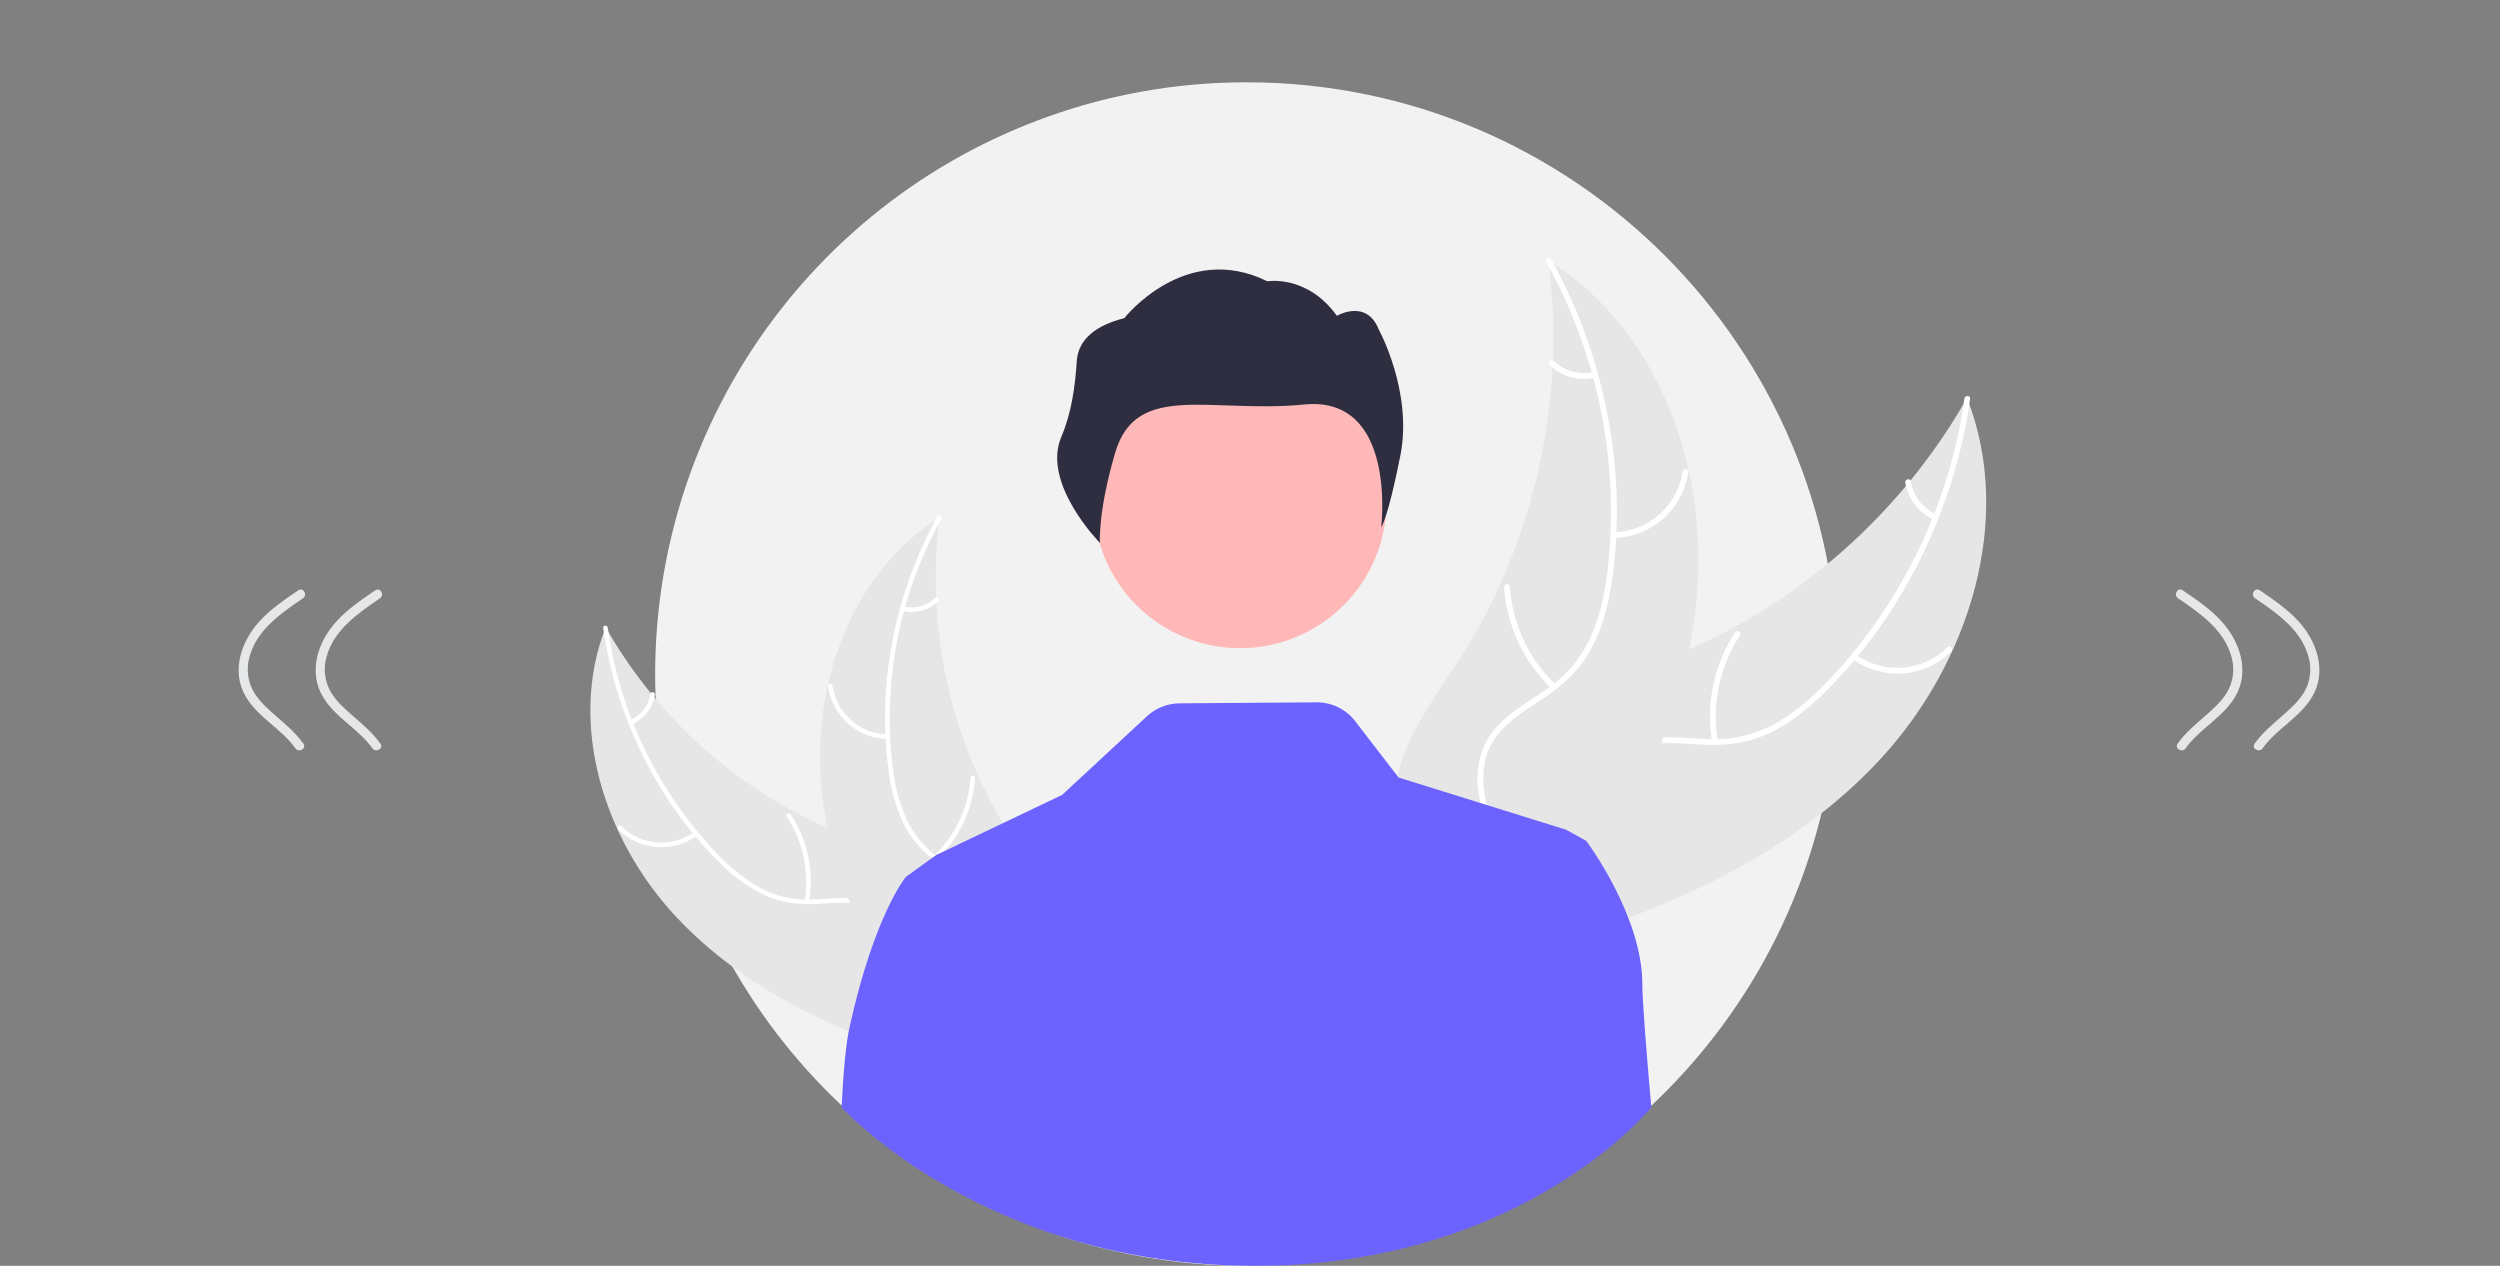 <svg width="316" height="160" viewBox="0 0 316 160" fill="none" xmlns="http://www.w3.org/2000/svg">
<rect x="0" y="0" width="316" height="160" fill="#808080" stroke="none"/>
<g clip-path="url(#clip0_4629_50)">
<path d="M232.338 85.202C232.333 99.084 228.471 112.69 221.183 124.502C213.894 136.314 203.468 145.866 191.066 152.092C190.432 152.411 189.791 152.722 189.143 153.023C172.404 160.795 153.391 162.125 135.734 156.759C134.001 156.229 132.295 155.64 130.617 154.99C115.27 149.051 102.309 138.212 93.743 124.155C85.177 110.098 81.485 93.606 83.238 77.236C84.992 60.867 92.093 45.532 103.442 33.61C114.79 21.688 129.753 13.844 146.01 11.293C149.836 10.7 153.703 10.403 157.575 10.404C198.866 10.404 232.338 43.892 232.338 85.202Z" fill="#F2F2F2"/>
<path d="M237.761 95.862C248.907 83.756 254.641 65.63 248.632 50.309C239.779 65.862 225.711 77.781 208.919 83.957C202.435 86.315 194.977 88.262 191.455 94.198C189.263 97.891 189.107 102.514 190.101 106.693C191.094 110.871 193.135 114.714 195.155 118.504L195.167 119.576C210.951 114.935 226.616 107.969 237.761 95.862Z" fill="#E6E6E6"/>
<path d="M248.297 50.39C246.405 63.882 240.312 76.434 230.884 86.263C228.851 88.357 226.607 90.304 224.013 91.67C221.474 92.982 218.63 93.59 215.777 93.431C213.114 93.336 210.401 92.93 207.761 93.484C204.978 94.069 202.776 95.866 201.348 98.291C199.6 101.258 199.022 104.676 198.573 108.038C198.075 111.771 197.616 115.657 195.485 118.87C195.227 119.259 195.846 119.637 196.104 119.248C199.811 113.658 198.562 106.52 201.061 100.493C202.227 97.681 204.247 95.203 207.271 94.351C209.914 93.606 212.712 94.022 215.408 94.142C218.239 94.267 220.933 93.919 223.525 92.72C226.176 91.493 228.501 89.63 230.578 87.598C235.255 82.954 239.172 77.603 242.187 71.742C245.665 65.072 247.976 57.855 249.022 50.405C249.087 49.944 248.361 49.932 248.297 50.39Z" fill="white"/>
<path d="M234.106 83.277C235.969 84.636 238.254 85.288 240.554 85.116C242.853 84.945 245.016 83.961 246.658 82.341C246.989 82.013 246.493 81.483 246.162 81.812C244.636 83.323 242.621 84.239 240.479 84.394C238.338 84.55 236.212 83.934 234.484 82.658C234.108 82.382 233.732 83.002 234.106 83.277V83.277Z" fill="white"/>
<path d="M217.121 93.656C216.349 89.005 217.358 84.233 219.947 80.293C220.204 79.902 219.585 79.524 219.329 79.914C216.642 84.019 215.602 88.987 216.416 93.826C216.494 94.287 217.199 94.115 217.121 93.656Z" fill="white"/>
<path d="M244.705 65.003C243.875 64.627 243.151 64.052 242.598 63.327C242.045 62.602 241.68 61.752 241.537 60.851C241.465 60.389 240.761 60.562 240.832 61.021C240.995 62.015 241.399 62.954 242.008 63.756C242.617 64.558 243.413 65.198 244.327 65.622C244.41 65.669 244.507 65.683 244.6 65.66C244.692 65.638 244.773 65.581 244.825 65.502C244.875 65.419 244.89 65.321 244.868 65.228C244.845 65.134 244.787 65.053 244.705 65.003Z" fill="white"/>
<path d="M195.707 32.934C195.744 33.223 195.781 33.513 195.813 33.807C196.287 37.704 196.444 41.634 196.282 45.557C196.274 45.861 196.262 46.168 196.245 46.471C195.754 55.918 193.514 65.191 189.639 73.82C188.094 77.253 186.29 80.562 184.243 83.721C181.416 88.082 178.004 92.587 176.817 97.484C176.687 97.993 176.589 98.51 176.523 99.032L193.859 119.508C193.922 119.535 193.98 119.566 194.043 119.593L194.698 120.442C194.815 120.287 194.933 120.123 195.05 119.967C195.118 119.878 195.182 119.783 195.251 119.693C195.295 119.632 195.339 119.57 195.382 119.517C195.397 119.497 195.412 119.476 195.422 119.46C195.465 119.407 195.5 119.353 195.539 119.304C196.201 118.39 196.857 117.47 197.509 116.544C197.513 116.54 197.513 116.54 197.514 116.532C202.459 109.461 206.857 101.915 209.97 93.941C210.064 93.701 210.162 93.457 210.248 93.208C211.631 89.606 212.718 85.897 213.498 82.118C213.918 80.047 214.233 77.956 214.442 75.854C214.971 70.42 214.642 64.937 213.468 59.605C211.126 48.976 205.413 39.216 196.4 33.373C196.17 33.224 195.943 33.079 195.707 32.934Z" fill="#E6E6E6"/>
<path d="M195.487 33.2C202.095 45.112 204.784 58.804 203.171 72.331C202.808 75.227 202.188 78.133 200.939 80.787C199.701 83.364 197.797 85.562 195.423 87.154C193.239 88.682 190.829 89.992 189.054 92.025C187.184 94.168 186.508 96.929 186.827 99.726C187.217 103.147 188.812 106.224 190.477 109.179C192.325 112.46 194.297 115.839 194.529 119.688C194.558 120.154 195.279 120.083 195.251 119.618C194.847 112.921 189.554 107.974 187.923 101.657C187.161 98.709 187.283 95.514 189.185 93.013C190.847 90.825 193.332 89.472 195.556 87.944C197.892 86.339 199.834 84.438 201.181 81.919C202.56 79.343 203.295 76.455 203.731 73.581C204.67 67.056 204.577 60.425 203.457 53.929C202.22 46.508 199.723 39.353 196.074 32.775C195.848 32.368 195.262 32.795 195.487 33.2V33.2Z" fill="white"/>
<path d="M203.947 68.005C206.252 67.968 208.469 67.111 210.202 65.59C211.934 64.068 213.07 61.979 213.405 59.697C213.472 59.235 212.757 59.111 212.691 59.573C212.382 61.699 211.324 63.644 209.708 65.058C208.092 66.472 206.023 67.261 203.876 67.283C203.41 67.288 203.483 68.01 203.947 68.005Z" fill="white"/>
<path d="M196.631 86.524C193.216 83.275 191.15 78.857 190.846 74.151C190.816 73.685 190.094 73.756 190.124 74.222C190.45 79.118 192.609 83.711 196.171 87.084C196.511 87.405 196.969 86.844 196.631 86.524L196.631 86.524Z" fill="white"/>
<path d="M201.413 47.029C200.524 47.23 199.599 47.206 198.721 46.96C197.844 46.715 197.041 46.255 196.385 45.622C196.049 45.297 195.591 45.859 195.924 46.183C196.652 46.878 197.539 47.385 198.508 47.658C199.477 47.932 200.499 47.964 201.483 47.751C201.577 47.739 201.663 47.691 201.724 47.617C201.784 47.544 201.815 47.45 201.809 47.355C201.799 47.259 201.752 47.172 201.678 47.111C201.603 47.05 201.508 47.02 201.413 47.029H201.413Z" fill="white"/>
<path d="M85.231 115.634C76.338 105.975 71.763 91.514 76.557 79.29C83.621 91.699 94.844 101.208 108.241 106.136C113.415 108.017 119.365 109.571 122.175 114.307C123.924 117.253 124.048 120.941 123.256 124.275C122.463 127.609 120.835 130.675 119.223 133.698L119.213 134.554C106.62 130.851 94.123 125.294 85.231 115.634Z" fill="#E6E6E6"/>
<path d="M76.825 79.356C78.334 90.12 83.195 100.134 90.718 107.977C92.307 109.694 94.157 111.15 96.2 112.29C98.225 113.337 100.494 113.822 102.77 113.695C104.895 113.62 107.06 113.296 109.166 113.738C110.241 113.981 111.252 114.448 112.134 115.108C113.016 115.769 113.748 116.609 114.282 117.573C115.677 119.94 116.138 122.667 116.496 125.35C116.894 128.328 117.26 131.428 118.96 133.991C119.166 134.302 118.672 134.603 118.467 134.293C115.509 129.833 116.505 124.138 114.512 119.33C113.581 117.086 111.969 115.109 109.557 114.43C107.448 113.835 105.215 114.167 103.065 114.263C100.846 114.419 98.623 114.03 96.589 113.128C94.495 112.095 92.592 110.713 90.961 109.042C87.231 105.337 84.105 101.068 81.7 96.391C78.925 91.07 77.081 85.312 76.246 79.368C76.195 79 76.774 78.991 76.825 79.356L76.825 79.356Z" fill="white"/>
<path d="M88.147 105.595C86.661 106.679 84.838 107.199 83.003 107.062C81.169 106.925 79.443 106.141 78.133 104.848C77.869 104.586 78.264 104.163 78.529 104.426C79.746 105.631 81.354 106.362 83.062 106.486C84.771 106.61 86.467 106.119 87.845 105.101C88.145 104.88 88.445 105.375 88.147 105.595Z" fill="white"/>
<path d="M101.698 113.875C102.314 110.164 101.509 106.357 99.443 103.213C99.239 102.902 99.732 102.6 99.937 102.911C102.08 106.187 102.91 110.15 102.26 114.011C102.198 114.379 101.636 114.241 101.698 113.875V113.875Z" fill="white"/>
<path d="M79.69 91.015C80.353 90.715 80.93 90.256 81.371 89.678C81.813 89.1 82.103 88.421 82.218 87.702C82.275 87.334 82.837 87.472 82.78 87.838C82.65 88.631 82.328 89.38 81.842 90.02C81.356 90.66 80.721 91.171 79.992 91.508C79.926 91.546 79.848 91.557 79.774 91.539C79.7 91.522 79.636 91.476 79.594 91.413C79.555 91.347 79.542 91.269 79.56 91.194C79.578 91.12 79.625 91.055 79.69 91.015Z" fill="white"/>
<path d="M118.782 65.429C118.753 65.66 118.724 65.891 118.698 66.126C118.32 69.235 118.195 72.37 118.324 75.5C118.33 75.742 118.34 75.987 118.353 76.229C118.745 83.766 120.532 91.165 123.624 98.049C124.857 100.788 126.296 103.428 127.929 105.948C130.185 109.428 132.907 113.022 133.854 116.929C133.958 117.336 134.036 117.748 134.088 118.164L120.257 134.501C120.207 134.522 120.16 134.547 120.11 134.569L119.588 135.246C119.495 135.122 119.4 134.991 119.307 134.867C119.253 134.796 119.201 134.72 119.147 134.648C119.112 134.599 119.076 134.55 119.042 134.508C119.03 134.492 119.018 134.475 119.01 134.462C118.976 134.42 118.948 134.377 118.917 134.338C118.389 133.609 117.865 132.875 117.345 132.136C117.342 132.133 117.342 132.133 117.341 132.126C113.396 126.485 109.887 120.464 107.403 114.102C107.329 113.911 107.25 113.717 107.182 113.518C106.078 110.644 105.211 107.685 104.589 104.67C104.254 103.017 104.002 101.349 103.836 99.672C103.414 95.337 103.676 90.962 104.612 86.708C106.481 78.228 111.039 70.441 118.23 65.779C118.414 65.66 118.595 65.545 118.782 65.429Z" fill="#E6E6E6"/>
<path d="M118.959 65.64C113.686 75.144 111.541 86.068 112.828 96.861C113.063 99.189 113.665 101.466 114.609 103.607C115.596 105.663 117.116 107.417 119.01 108.686C120.752 109.906 122.675 110.951 124.091 112.573C124.803 113.414 125.33 114.396 125.636 115.455C125.942 116.514 126.021 117.625 125.868 118.717C125.557 121.447 124.284 123.902 122.956 126.259C121.481 128.877 119.908 131.573 119.723 134.643C119.7 135.015 119.124 134.959 119.147 134.587C119.469 129.245 123.692 125.298 124.994 120.258C125.601 117.906 125.504 115.356 123.987 113.361C122.66 111.616 120.678 110.536 118.903 109.317C117.038 108.105 115.497 106.455 114.415 104.51C113.365 102.424 112.677 100.175 112.382 97.858C111.632 92.652 111.706 87.361 112.6 82.178C113.587 76.258 115.579 70.55 118.49 65.301C118.67 64.976 119.138 65.318 118.959 65.64H118.959Z" fill="white"/>
<path d="M112.209 93.409C110.37 93.38 108.601 92.697 107.218 91.483C105.836 90.268 104.93 88.602 104.662 86.781C104.609 86.413 105.179 86.313 105.232 86.682C105.479 88.378 106.323 89.93 107.612 91.058C108.902 92.186 110.552 92.816 112.265 92.833C112.637 92.838 112.579 93.414 112.209 93.409Z" fill="white"/>
<path d="M118.045 108.185C120.77 105.593 122.418 102.068 122.661 98.314C122.685 97.942 123.261 97.998 123.237 98.37C122.977 102.276 121.254 105.941 118.413 108.632C118.142 108.888 117.776 108.44 118.045 108.185Z" fill="white"/>
<path d="M114.231 76.674C114.94 76.834 115.678 76.815 116.378 76.619C117.079 76.423 117.719 76.057 118.243 75.552C118.51 75.292 118.876 75.741 118.61 75.999C118.029 76.554 117.321 76.958 116.548 77.176C115.775 77.394 114.96 77.42 114.175 77.25C114.1 77.24 114.031 77.202 113.983 77.144C113.934 77.085 113.91 77.01 113.915 76.934C113.923 76.858 113.961 76.788 114.02 76.739C114.079 76.69 114.155 76.667 114.231 76.674Z" fill="white"/>
<path d="M275.302 75.621C278.086 77.512 281.18 79.639 282.077 83.09C282.283 83.827 282.338 84.598 282.239 85.357C282.14 86.116 281.888 86.847 281.499 87.506C280.785 88.697 279.72 89.633 278.682 90.535C277.449 91.607 276.206 92.66 275.249 93.998C274.811 94.61 275.823 95.195 276.258 94.588C278.032 92.107 280.98 90.702 282.541 88.04C284.387 84.892 283.155 81.159 280.867 78.61C279.439 77.02 277.648 75.805 275.891 74.612C275.268 74.189 274.682 75.201 275.302 75.621H275.302Z" fill="#E6E7E8"/>
<path d="M285.037 75.621C287.82 77.512 290.915 79.639 291.812 83.09C292.018 83.827 292.073 84.598 291.974 85.357C291.875 86.116 291.623 86.847 291.234 87.506C290.52 88.697 289.455 89.633 288.417 90.535C287.184 91.607 285.941 92.66 284.984 93.998C284.546 94.61 285.558 95.195 285.992 94.588C287.766 92.107 290.715 90.702 292.276 88.04C294.122 84.892 292.89 81.159 290.602 78.61C289.174 77.02 287.383 75.805 285.626 74.612C285.002 74.189 284.417 75.201 285.037 75.621H285.037Z" fill="#E6E7E8"/>
<path d="M48.032 75.621C45.249 77.512 42.154 79.639 41.257 83.09C41.051 83.827 40.996 84.598 41.095 85.357C41.194 86.116 41.446 86.847 41.835 87.506C42.549 88.697 43.614 89.633 44.652 90.535C45.885 91.607 47.128 92.66 48.085 93.998C48.523 94.61 47.511 95.195 47.077 94.588C45.303 92.107 42.355 90.702 40.793 88.04C38.947 84.892 40.179 81.159 42.467 78.61C43.895 77.02 45.686 75.805 47.443 74.612C48.066 74.189 48.652 75.201 48.032 75.621H48.032Z" fill="#E6E7E8"/>
<path d="M38.298 75.621C35.514 77.512 32.419 79.639 31.522 83.09C31.316 83.827 31.261 84.598 31.36 85.357C31.459 86.116 31.711 86.847 32.1 87.506C32.815 88.697 33.879 89.633 34.917 90.535C36.151 91.607 37.394 92.66 38.35 93.998C38.789 94.61 37.776 95.195 37.342 94.588C35.568 92.107 32.62 90.702 31.058 88.04C29.212 84.892 30.444 81.159 32.732 78.61C34.16 77.02 35.951 75.805 37.708 74.612C38.332 74.189 38.917 75.201 38.298 75.621H38.298Z" fill="#E6E7E8"/>
<path d="M156.747 81.927C166.966 81.927 175.251 73.647 175.251 63.434C175.251 53.22 166.966 44.94 156.747 44.94C146.528 44.94 138.243 53.22 138.243 63.434C138.243 73.647 146.528 81.927 156.747 81.927Z" fill="#FFB8B8"/>
<path d="M136.105 45.643C136.245 43.52 137.651 41.346 142.115 40.211C142.115 40.211 149.777 30.419 160.189 35.554C160.189 35.554 165.237 34.686 168.979 39.92C168.979 39.92 172.69 37.733 174.256 41.61C174.256 41.61 178.608 49.518 177.006 57.585C175.404 65.652 174.584 66.658 174.584 66.658C174.584 66.658 176.626 49.973 164.862 51.13C153.099 52.287 143.628 48.152 140.964 57.205C138.752 64.721 139.031 68.625 139.031 68.625C139.031 68.625 131.633 61.127 134.149 55.222C135.435 52.202 135.89 48.919 136.105 45.643Z" fill="#2F2E41"/>
<path d="M106.375 139.963C106.375 139.963 124.511 160.001 158.555 160.001C192.6 160.001 208.723 139.963 208.723 139.963C208.039 132.161 207.592 126.355 207.592 124.392C207.592 115.734 200.504 106.285 200.504 106.285L197.966 104.883L176.776 98.276L171.293 91.157C170.718 90.409 169.979 89.805 169.131 89.391C168.284 88.978 167.352 88.766 166.409 88.774L149.086 88.903C147.562 88.915 146.097 89.496 144.978 90.531L134.252 100.476L118.519 107.985L118.492 107.958L118.328 108.08L115.993 109.761L114.491 110.845C114.491 110.845 110.551 115.57 107.402 129.739C106.929 131.87 106.596 135.438 106.375 139.963Z" fill="#6C63FF"/>
</g>
<defs>
<clipPath id="clip0_4629_50">
<rect width="315.152" height="160" fill="white"/>
</clipPath>
</defs>
</svg>
